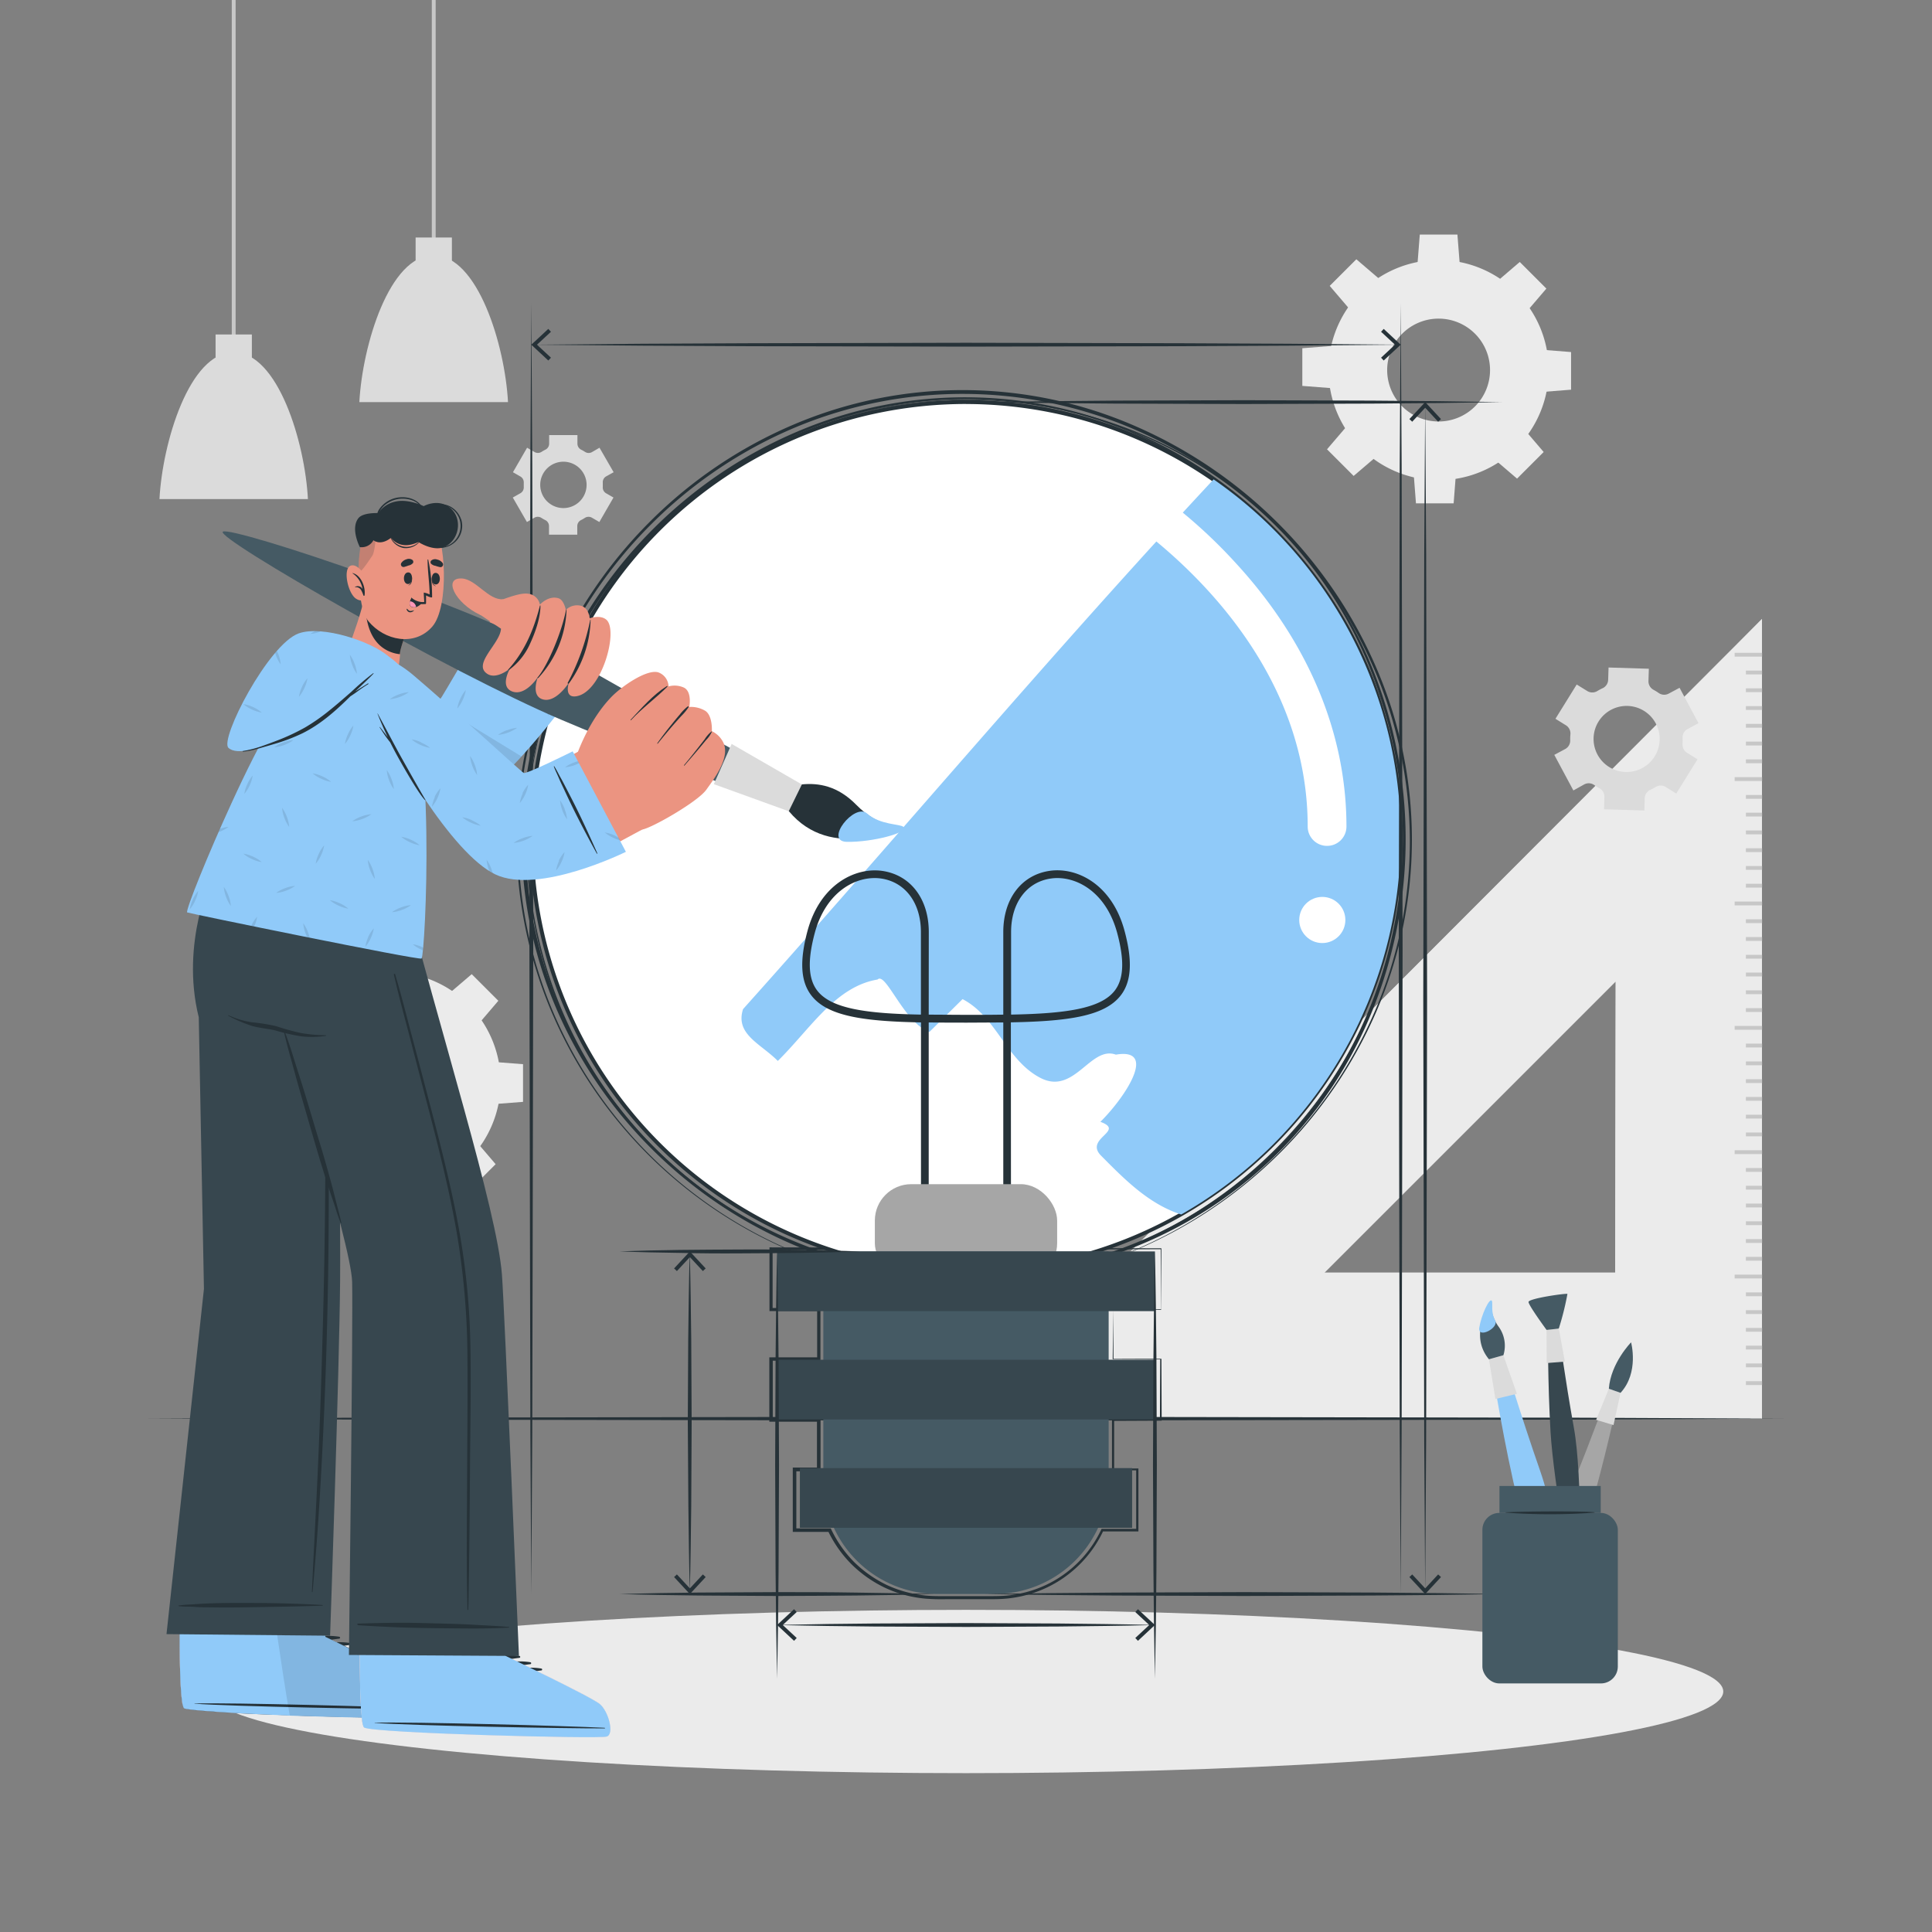 <svg xmlns="http://www.w3.org/2000/svg" viewBox="0 0 500 500"><rect x="0" y="0" width="500" height="500" fill="#808080" stroke="none"/><g id="freepik--background-complete--inject-242"><path d="M249.35,367.19H456v-207ZM418,329.35H342.77L418.13,254Z" style="fill:#dbdbdb"></path><path d="M449.67,166.59l-.92.92L249.35,367.19H456v-207ZM418,329.36H342.77L418.14,254Z" style="fill:#ebebeb"></path><rect x="448.93" y="168.95" width="7.1" height="0.99" style="fill:#c7c7c7"></rect><rect x="451.84" y="173.55" width="4.19" height="0.99" style="fill:#c7c7c7"></rect><rect x="451.84" y="178.14" width="4.19" height="0.99" style="fill:#c7c7c7"></rect><rect x="451.84" y="182.74" width="4.19" height="0.99" style="fill:#c7c7c7"></rect><rect x="451.84" y="187.34" width="4.19" height="0.99" style="fill:#c7c7c7"></rect><rect x="451.84" y="191.93" width="4.19" height="1" style="fill:#c7c7c7"></rect><rect x="451.84" y="196.53" width="4.19" height="0.99" style="fill:#c7c7c7"></rect><rect x="448.93" y="201.13" width="7.1" height="0.99" style="fill:#c7c7c7"></rect><rect x="451.84" y="205.74" width="4.19" height="0.99" style="fill:#c7c7c7"></rect><rect x="451.84" y="210.32" width="4.19" height="0.99" style="fill:#c7c7c7"></rect><rect x="451.84" y="214.93" width="4.19" height="0.99" style="fill:#c7c7c7"></rect><rect x="451.84" y="219.53" width="4.19" height="0.99" style="fill:#c7c7c7"></rect><rect x="451.84" y="224.12" width="4.19" height="0.99" style="fill:#c7c7c7"></rect><rect x="451.84" y="228.72" width="4.19" height="0.99" style="fill:#c7c7c7"></rect><rect x="448.93" y="233.32" width="7.1" height="0.99" style="fill:#c7c7c7"></rect><rect x="451.84" y="237.91" width="4.19" height="0.99" style="fill:#c7c7c7"></rect><rect x="451.84" y="242.51" width="4.19" height="0.99" style="fill:#c7c7c7"></rect><rect x="451.84" y="247.11" width="4.19" height="0.99" style="fill:#c7c7c7"></rect><rect x="451.84" y="251.7" width="4.19" height="1" style="fill:#c7c7c7"></rect><rect x="451.84" y="256.3" width="4.19" height="0.99" style="fill:#c7c7c7"></rect><rect x="451.84" y="260.91" width="4.19" height="0.99" style="fill:#c7c7c7"></rect><rect x="448.93" y="265.51" width="7.1" height="0.99" style="fill:#c7c7c7"></rect><rect x="451.84" y="270.09" width="4.19" height="0.99" style="fill:#c7c7c7"></rect><rect x="451.84" y="274.7" width="4.19" height="0.99" style="fill:#c7c7c7"></rect><rect x="451.84" y="279.3" width="4.19" height="0.99" style="fill:#c7c7c7"></rect><rect x="451.84" y="283.89" width="4.19" height="0.99" style="fill:#c7c7c7"></rect><rect x="451.84" y="288.49" width="4.19" height="0.99" style="fill:#c7c7c7"></rect><rect x="451.84" y="293.09" width="4.19" height="0.99" style="fill:#c7c7c7"></rect><rect x="448.93" y="297.68" width="7.1" height="1" style="fill:#c7c7c7"></rect><rect x="451.84" y="302.28" width="4.19" height="0.99" style="fill:#c7c7c7"></rect><rect x="451.84" y="306.88" width="4.19" height="0.99" style="fill:#c7c7c7"></rect><rect x="451.84" y="311.49" width="4.19" height="0.99" style="fill:#c7c7c7"></rect><rect x="451.84" y="316.07" width="4.19" height="0.99" style="fill:#c7c7c7"></rect><rect x="451.84" y="320.68" width="4.19" height="0.99" style="fill:#c7c7c7"></rect><rect x="451.84" y="325.28" width="4.19" height="0.99" style="fill:#c7c7c7"></rect><rect x="448.93" y="329.87" width="7.1" height="0.99" style="fill:#c7c7c7"></rect><rect x="451.84" y="334.47" width="4.19" height="0.99" style="fill:#c7c7c7"></rect><rect x="451.84" y="339.07" width="4.19" height="0.99" style="fill:#c7c7c7"></rect><rect x="451.84" y="343.66" width="4.19" height="0.99" style="fill:#c7c7c7"></rect><rect x="451.84" y="348.26" width="4.19" height="0.99" style="fill:#c7c7c7"></rect><rect x="451.84" y="352.86" width="4.19" height="0.99" style="fill:#c7c7c7"></rect><rect x="451.84" y="357.45" width="4.19" height="1" style="fill:#c7c7c7"></rect><path d="M433.81,205.37l5.51-8.87-2.72-1.68a2.49,2.49,0,0,1-1.15-2.34,13.54,13.54,0,0,0,0-1.56,2.47,2.47,0,0,1,1.3-2.25l2.82-1.51L434.67,178l-2.82,1.51a2.47,2.47,0,0,1-2.59-.17,14,14,0,0,0-1.33-.82,2.49,2.49,0,0,1-1.31-2.25l.1-3.2-10.43-.32-.1,3.21a2.49,2.49,0,0,1-1.45,2.16c-.24.1-.46.22-.69.34s-.45.25-.67.38a2.47,2.47,0,0,1-2.59,0l-2.74-1.69-5.5,8.87,2.72,1.69a2.49,2.49,0,0,1,1.15,2.34,13.31,13.31,0,0,0-.05,1.55,2.47,2.47,0,0,1-1.3,2.25l-2.82,1.51,4.94,9.21L410,203a2.47,2.47,0,0,1,2.59.17q.64.44,1.32.81a2.47,2.47,0,0,1,1.31,2.25l-.09,3.21,10.43.32.1-3.2a2.5,2.5,0,0,1,1.45-2.16l.7-.34c.22-.13.45-.25.67-.39a2.48,2.48,0,0,1,2.6,0ZM425,198.78a8.55,8.55,0,1,1,3.5-11.58A8.54,8.54,0,0,1,425,198.78Z" style="fill:#dbdbdb"></path><path d="M158.81,122.21l-3.66-6.34L153.21,117a1.73,1.73,0,0,1-1.82-.06,8,8,0,0,0-.95-.54,1.75,1.75,0,0,1-1-1.55V112.6h-7.32v2.24a1.73,1.73,0,0,1-1,1.55,8.92,8.92,0,0,0-.95.54,1.73,1.73,0,0,1-1.82.06l-1.94-1.12-3.66,6.34,1.95,1.12a1.74,1.74,0,0,1,.85,1.62c0,.18,0,.35,0,.54s0,.36,0,.53a1.72,1.72,0,0,1-.84,1.61l-2,1.13,3.66,6.34,1.95-1.13a1.75,1.75,0,0,1,1.82.07,8.78,8.78,0,0,0,.94.54,1.73,1.73,0,0,1,1,1.55v2.24h7.32v-2.24a1.75,1.75,0,0,1,1-1.55,7.9,7.9,0,0,0,.94-.54,1.77,1.77,0,0,1,1.83-.07l1.94,1.13,3.66-6.34-1.95-1.12A1.74,1.74,0,0,1,156,126c0-.18,0-.36,0-.54s0-.36,0-.54a1.74,1.74,0,0,1,.85-1.62Zm-7,3.28a6,6,0,1,1-6-6A6,6,0,0,1,151.81,125.49Z" style="fill:#dbdbdb"></path><path d="M101.08,251.59a28.5,28.5,0,1,0,28.49,28.49A28.49,28.49,0,0,0,101.08,251.59Zm0,41.8a13.31,13.31,0,1,1,13.31-13.31A13.3,13.3,0,0,1,101.08,293.39Z" style="fill:#ebebeb"></path><polygon points="106.56 252.77 95.6 252.77 96.21 245.02 105.95 245.02 106.56 252.77" style="fill:#ebebeb"></polygon><polygon points="85.7 256.47 77.95 264.21 72.9 258.3 79.79 251.41 85.7 256.47" style="fill:#ebebeb"></polygon><polygon points="73.57 273.82 73.57 284.78 65.81 284.17 65.81 274.43 73.57 273.82" style="fill:#ebebeb"></polygon><polygon points="77.26 294.68 85.01 302.43 79.09 307.48 72.2 300.59 77.26 294.68" style="fill:#ebebeb"></polygon><polygon points="94.61 306.81 105.57 306.81 104.97 314.57 95.22 314.57 94.61 306.81" style="fill:#ebebeb"></polygon><polygon points="115.47 303.12 123.22 295.38 128.27 301.29 121.38 308.18 115.47 303.12" style="fill:#ebebeb"></polygon><polygon points="127.61 285.76 127.61 274.81 135.36 275.41 135.36 285.16 127.61 285.76" style="fill:#ebebeb"></polygon><polygon points="123.92 264.91 116.17 257.16 122.08 252.11 128.97 259 123.92 264.91" style="fill:#ebebeb"></polygon><path d="M372.31,67.29A28.49,28.49,0,1,0,400.8,95.78,28.48,28.48,0,0,0,372.31,67.29Zm0,41.79a13.31,13.31,0,1,1,13.31-13.3A13.3,13.3,0,0,1,372.31,109.08Z" style="fill:#ebebeb"></path><polygon points="377.79 68.47 366.83 68.47 367.44 60.71 377.18 60.71 377.79 68.47" style="fill:#ebebeb"></polygon><polygon points="356.93 72.16 349.19 79.91 344.13 73.99 351.02 67.1 356.93 72.16" style="fill:#ebebeb"></polygon><polygon points="344.8 89.52 344.8 100.47 337.04 99.87 337.04 90.12 344.8 89.52" style="fill:#ebebeb"></polygon><polygon points="348.49 110.37 356.24 118.12 350.32 123.17 343.43 116.28 348.49 110.37" style="fill:#ebebeb"></polygon><polygon points="365.85 122.51 376.8 122.51 376.2 130.26 366.45 130.26 365.85 122.51" style="fill:#ebebeb"></polygon><polygon points="386.7 118.81 394.45 111.07 399.5 116.98 392.61 123.87 386.7 118.81" style="fill:#ebebeb"></polygon><polygon points="398.84 101.46 398.84 90.5 406.59 91.11 406.59 100.85 398.84 101.46" style="fill:#ebebeb"></polygon><polygon points="395.14 80.6 387.4 72.86 393.31 67.8 400.2 74.69 395.14 80.6" style="fill:#ebebeb"></polygon><rect x="59.98" width="1" height="91.87" style="fill:#c7c7c7"></rect><rect x="55.79" y="86.56" width="9.39" height="10.16" style="fill:#dbdbdb"></rect><path d="M79.69,129.16H41.27c.77-14.62,7.74-38,19.21-38S78.93,114.54,79.69,129.16Z" style="fill:#dbdbdb"></path><rect x="111.75" width="1" height="66.77" style="fill:#c7c7c7"></rect><rect x="107.56" y="61.47" width="9.39" height="10.16" style="fill:#dbdbdb"></rect><path d="M131.47,104.06H93c.78-14.61,7.75-38,19.21-38S130.7,89.45,131.47,104.06Z" style="fill:#dbdbdb"></path></g><g id="freepik--Shadow--inject-242"><ellipse cx="250" cy="437.76" rx="195.98" ry="21.13" style="fill:#ebebeb"></ellipse></g><g id="freepik--Floor--inject-242"><polygon points="38.37 367.14 91.28 366.9 144.18 366.81 250 366.64 355.82 366.81 408.73 366.9 461.63 367.14 408.73 367.39 355.82 367.48 250 367.64 144.18 367.47 91.28 367.38 38.37 367.14" style="fill:#263238"></polygon></g><g id="freepik--light-bulb--inject-242"><path d="M288.11,338.9l.06,12.81-.06-.06,12.35,0h.11v.11l.07,15.73v.18h-.19l-12.35.06.24-.24,0,12.82-.26-.27h6.54v.28l0,15.72v.3h-9.36l.28-.18a30.66,30.66,0,0,1-14.78,14.77,31.17,31.17,0,0,1-10.24,2.78c-1.77.17-3.55.16-5.3.16H244.73a52.56,52.56,0,0,1-5.31-.15,31.3,31.3,0,0,1-10.26-2.75,31.85,31.85,0,0,1-8.73-6.08,31.35,31.35,0,0,1-6.14-8.69l.4.25-9.06,0h-.46V396l0-15.72v-.48h6.75l-.49.49V367.44l.49.49-12.35,0h-.47v-.47l0-15.73v-.45h.45l12.35,0-.42.43,0-12.81.4.41-12.35,0h-.39v-.39l0-15.73v-.37h.37l50.46.08,50.46.16h.13v.13l-.07,15.73V339h-.06Zm0,0,12.35-.06,0,.06-.07-15.73.12.12-50.46.16-50.46.08.36-.36,0,15.73-.38-.39,12.35,0h.41v.41l0,12.81v.42h-.43l-12.35,0,.44-.44,0,15.73-.47-.47,12.35,0h.49v13.8h-6.75l.48-.48,0,15.72-.45-.46,9.06,0H215l.12.25a30.84,30.84,0,0,0,5.94,8.47,31.55,31.55,0,0,0,8.48,5.94,30.7,30.7,0,0,0,10,2.71c1.72.17,3.46.16,5.23.16h10.54c1.77,0,3.51,0,5.24-.14a30.6,30.6,0,0,0,10-2.69A29.93,29.93,0,0,0,285,395.85l.08-.18h9.26l-.3.3,0-15.72.27.27h-6.53v-.26l0-12.82v-.24h.24l12.35.06-.18.18.07-15.73.11.11-12.35-.05h-.06v-.05Z" style="fill:#263238"></path><circle cx="250" cy="216.56" r="112.49" transform="translate(-79.91 240.21) rotate(-45)" style="fill:#fff"></circle><path d="M250,329.55a113,113,0,1,1,113-113A113.12,113.12,0,0,1,250,329.55Zm0-225a112,112,0,1,0,112,112A112.14,112.14,0,0,0,250,104.56Z" style="fill:#263238"></path><path d="M362.49,216.56a112.43,112.43,0,0,1-56.79,97.75c-8.33-2.68-14.53-8.95-20.74-15.22-4.47-4.52,6.43-6.37-.18-8.76,6.43-6.37,14.92-19.24,4-17.39-6.61-2.4-10.72,10.61-19.56,6S258,263.22,249.11,258.57l-8.58,8.49c-6.62-2.41-11.28-15.68-13.42-13.56-10.9,1.84-17.24,12.59-25.81,21.07-4.48-4.51-11.09-6.9-9-13.41,40.36-45.06,80-92.29,121.78-137.1A112.37,112.37,0,0,1,362.49,216.56Z" style="fill:#90CAF9"></path><path d="M261.65,336h-2V264.61c-2.7,0-7.24.05-9.27.05h-.76c-2,0-6.56,0-9.27-.05V336h-2V262.58l1,0c2.2,0,7.46.06,10.25.06h.76c2.79,0,8.05,0,10.25-.06l1,0Z" style="fill:#263238"></path><path d="M259.65,264.62V241.2c0-8.65,4.78-14.87,12.18-15.85,7-.92,16,3.57,19.21,15.59,2.08,7.72,1.78,13-.92,16.57-4.23,5.6-14,6.84-29.46,7.09Zm14-37.38a11.17,11.17,0,0,0-1.54.1c-6.34.83-10.44,6.27-10.44,13.86v21.38c13.9-.27,23.24-1.47,26.87-6.27,2.3-3.06,2.49-7.77.59-14.85C286.44,231.49,279.51,227.24,273.63,227.24Z" style="fill:#263238"></path><path d="M240.35,264.62l-1,0c-15.45-.25-25.22-1.49-29.44-7.09-2.71-3.58-3-8.85-.94-16.57,3.23-12,12.23-16.51,19.23-15.59,7.39,1,12.17,7.2,12.17,15.85Zm-14-37.38c-5.88,0-12.81,4.25-15.49,14.22-1.89,7.08-1.7,11.79.6,14.85,3.63,4.8,13,6,26.87,6.27V241.2c0-7.59-4.1-13-10.44-13.86A11.17,11.17,0,0,0,226.37,227.24Z" style="fill:#263238"></path><rect x="226.41" y="306.46" width="47.18" height="24.69" rx="9.42" style="fill:#a6a6a6"></rect><path d="M169.25,136.81a113.06,113.06,0,0,1,36.94-24.63,117.13,117.13,0,0,1,43.56-8.8,115.56,115.56,0,0,1,43.71,8.15,110.78,110.78,0,0,1,37.18,24.39A112,112,0,0,1,355.2,173a118.29,118.29,0,0,1,.38,87.51,110.22,110.22,0,0,1-61.41,62A115.68,115.68,0,0,1,250.42,331a117.12,117.12,0,0,1-43.71-8.54A112.49,112.49,0,0,1,144.81,261a115.37,115.37,0,0,1-.14-87.22A112.06,112.06,0,0,1,169.25,136.81Zm0,0a112.08,112.08,0,0,0-24.47,37,115.16,115.16,0,0,0,.38,87,112.09,112.09,0,0,0,61.78,61,116.56,116.56,0,0,0,43.48,8.37,114.92,114.92,0,0,0,43.42-8.48,110.71,110.71,0,0,0,60.92-61.54,117.51,117.51,0,0,0-.14-87,110.11,110.11,0,0,0-61.3-61.38,115.16,115.16,0,0,0-43.56-8.24,116.82,116.82,0,0,0-43.52,8.66A113.12,113.12,0,0,0,169.25,136.81Z" style="fill:#263238"></path><path d="M363.49,217.56a112.93,112.93,0,0,0-8.82-43.49A116.74,116.74,0,0,0,330,137.17a115.31,115.31,0,0,0-36.63-25A110.47,110.47,0,0,0,250,103.31a111.6,111.6,0,0,0-43.36,8.94,117.58,117.58,0,0,0-61.58,61.39,110.67,110.67,0,0,0-.44,86.59,114.92,114.92,0,0,0,24.7,36.7A116.57,116.57,0,0,0,206,321.75a111.94,111.94,0,0,0,86.82.56A115.09,115.09,0,0,0,354.62,261,112.07,112.07,0,0,0,363.49,217.56Zm0,0a112,112,0,0,1-8.76,43.52A115.44,115.44,0,0,1,293,322.66a112.49,112.49,0,0,1-87.21-.33,117,117,0,0,1-37-24.87,115.71,115.71,0,0,1-25-36.89,110.14,110.14,0,0,1,.45-87.28,118.28,118.28,0,0,1,62.14-61.61,110.58,110.58,0,0,1,87.14.17A115.44,115.44,0,0,1,330.2,137a117,117,0,0,1,24.59,37A113.2,113.2,0,0,1,363.49,217.56Z" style="fill:#263238"></path><path d="M249,332.67a114.78,114.78,0,0,0,44.11-8.94,118.44,118.44,0,0,0,37.42-25,116.75,116.75,0,0,0,25.34-37.16,111.88,111.88,0,0,0,9-44,113.06,113.06,0,0,0-9.07-44,119.19,119.19,0,0,0-62.26-62.46,112.27,112.27,0,0,0-87.83-.45,116.75,116.75,0,0,0-37.22,25.06,118.3,118.3,0,0,0-25.18,37.19,113.57,113.57,0,0,0-.56,88.05,116.78,116.78,0,0,0,62.15,62.69A113.56,113.56,0,0,0,249,332.67Zm0,0a113.84,113.84,0,0,1-44.14-8.88,117.08,117.08,0,0,1-62.44-62.66,114,114,0,0,1,.33-88.45A118.85,118.85,0,0,1,168,135.21a117.38,117.38,0,0,1,37.41-25.34,111.74,111.74,0,0,1,88.52.46,120,120,0,0,1,62.48,63,112.1,112.1,0,0,1-.17,88.37,117.29,117.29,0,0,1-25.5,37.19,118.69,118.69,0,0,1-37.55,24.93A114.66,114.66,0,0,1,249,332.67Z" style="fill:#263238"></path><path d="M213.08,323.87h73.84a0,0,0,0,1,0,0V383a29.52,29.52,0,0,1-29.52,29.52H242.6A29.52,29.52,0,0,1,213.08,383V323.87A0,0,0,0,1,213.08,323.87Z" style="fill:#455a64"></path><rect x="201.11" y="323.87" width="97.79" height="15.45" style="fill:#37474f"></rect><rect x="201.11" y="351.9" width="97.79" height="15.45" style="fill:#37474f"></rect><rect x="207.01" y="379.94" width="85.98" height="15.45" style="fill:#37474f"></rect><path d="M343.43,218.91a5,5,0,0,1-5-5c0-52.54-51.67-82.89-52.19-83.19a5,5,0,1,1,5-8.67,132.51,132.51,0,0,1,28.55,23.64c18.76,20.38,28.67,44,28.67,68.22A5,5,0,0,1,343.43,218.91Z" style="fill:#fff"></path><circle cx="342.21" cy="238.09" r="5.97" style="fill:#fff"></circle></g><g id="freepik--Measures--inject-242"><path d="M202.19,420.52l11.95-.23,12-.13,23.9-.11,23.9.11c8,.08,15.94.17,23.91.36v.06c-8,.19-15.94.28-23.91.36l-23.9.11-23.9-.11-12-.14-11.95-.22Z" style="fill:#263238"></path><polygon points="205.5 424.64 206.19 423.91 202.57 420.55 206.19 417.19 205.5 416.46 201.11 420.55 205.5 424.64" style="fill:#263238"></polygon><polygon points="294.5 424.64 293.81 423.91 297.43 420.55 293.81 417.19 294.5 416.46 298.89 420.55 294.5 424.64" style="fill:#263238"></polygon><polygon points="138.59 89.2 166.44 88.96 194.29 88.83 250 88.71 305.7 88.83 333.56 88.96 361.41 89.2 361.41 89.22 333.56 89.46 305.7 89.6 250 89.71 194.29 89.6 166.44 89.46 138.59 89.22 138.59 89.2" style="fill:#263238"></polygon><polygon points="141.9 93.3 142.59 92.57 138.97 89.21 142.59 85.86 141.9 85.12 137.5 89.21 141.9 93.3" style="fill:#263238"></polygon><polygon points="358.1 93.3 357.42 92.57 361.03 89.21 357.42 85.86 358.1 85.12 362.5 89.21 358.1 93.3" style="fill:#263238"></polygon><path d="M178.51,411.45c-.19-7.2-.28-14.41-.36-21.62L178,368.2l.11-21.62c.08-7.21.17-14.42.36-21.63h.06c.19,7.21.28,14.42.36,21.63L179,368.2l-.11,21.63c-.08,7.21-.17,14.42-.36,21.62Z" style="fill:#263238"></path><polygon points="182.63 408.14 181.9 407.46 178.54 411.07 175.18 407.46 174.45 408.14 178.54 412.54 182.63 408.14" style="fill:#263238"></polygon><polygon points="182.63 328.27 181.9 328.95 178.54 325.34 175.18 328.95 174.45 328.27 178.54 323.87 182.63 328.27" style="fill:#263238"></polygon><polygon points="368.83 411.45 368.59 373.17 368.5 334.88 368.34 258.3 368.5 181.72 368.59 143.44 368.83 105.15 368.84 105.15 369.09 143.44 369.17 181.72 369.33 258.3 369.17 334.88 369.08 373.17 368.84 411.45 368.83 411.45" style="fill:#263238"></polygon><polygon points="372.93 408.14 372.19 407.46 368.84 411.07 365.48 407.46 364.75 408.14 368.84 412.54 372.93 408.14" style="fill:#263238"></polygon><polygon points="372.93 108.46 372.19 109.14 368.84 105.53 365.48 109.14 364.75 108.46 368.84 104.06 372.93 108.46" style="fill:#263238"></polygon><path d="M222.65,323.87c-5.19.2-10.38.3-15.57.38s-10.38.08-15.57.12-10.39,0-15.58-.12l-7.78-.14c-2.6-.08-5.19-.13-7.79-.24,2.6-.12,5.19-.16,7.79-.25l7.78-.14c5.19-.08,10.39-.07,15.58-.11s10.38,0,15.57.12S217.46,323.66,222.65,323.87Z" style="fill:#263238"></path><path d="M241.85,412.54c-6.79.21-13.58.3-20.37.38s-13.58.08-20.37.12l-20.38-.12-10.18-.14c-3.4-.08-6.79-.13-10.19-.24,3.4-.11,6.79-.16,10.19-.25l10.18-.14,20.38-.11c6.79,0,13.58,0,20.37.12S235.06,412.33,241.85,412.54Z" style="fill:#263238"></path><path d="M201.11,323.87c.2,9.21.3,18.43.38,27.64l.12,27.65-.12,27.64-.14,13.83-.24,13.82-.25-13.82-.14-13.83-.11-27.64.11-27.65C200.8,342.3,200.9,333.08,201.11,323.87Z" style="fill:#263238"></path><path d="M298.89,323.87c.21,9.21.31,18.43.39,27.64l.11,27.65-.11,27.64-.14,13.83-.25,13.82-.24-13.82-.14-13.83-.12-27.64.12-27.65C298.59,342.3,298.69,333.08,298.89,323.87Z" style="fill:#263238"></path><path d="M255,412.54c11.14-.21,22.28-.3,33.42-.38l33.43-.12,33.42.11,16.72.14,16.71.25-16.71.24-16.72.14-33.42.12-33.43-.12C277.31,412.84,266.17,412.75,255,412.54Z" style="fill:#263238"></path><path d="M255,104.06c11.14-.2,22.28-.3,33.42-.38l33.43-.11,33.42.11,16.72.14,16.71.24-16.71.25-16.72.14-33.42.11-33.43-.11C277.31,104.37,266.17,104.27,255,104.06Z" style="fill:#263238"></path><polygon points="137.5 412.54 137.26 370.77 137.17 329.01 137.01 245.47 137.17 161.94 137.26 120.17 137.5 78.41 137.75 120.17 137.84 161.94 138 245.47 137.84 329.01 137.75 370.77 137.5 412.54" style="fill:#263238"></polygon><polygon points="362.5 412.54 362.25 370.77 362.16 329.01 362 245.47 362.16 161.94 362.25 120.17 362.5 78.41 362.74 120.17 362.83 161.94 362.99 245.47 362.83 329.01 362.74 370.77 362.5 412.54" style="fill:#263238"></polygon></g><g id="freepik--Character--inject-242"><path d="M47.49,383.06s-1,39.61-1,39.64c0,7.32.17,13.74.56,17.05a.13.13,0,0,0,0,.06,5.12,5.12,0,0,0,.55,2.26l0,0c2.18,1.47,60.7,3,62.76,2.36s.42-6.56-1.81-8.43-24.38-12.47-24.38-12.47L84.86,384Z" style="fill:#eb9481"></path><path d="M46.42,414.84s.07,7.83.07,7.86c0,7.32.17,13.74.56,17.05a.13.13,0,0,0,0,.06,9.9,9.9,0,0,0,.55,2.26l0,0c2.18,1.47,60.7,3,62.76,2.36s.42-6.56-1.81-8.43-24.38-12.47-24.38-12.47l0-8Z" style="fill:#fff"></path><path d="M87.81,423.59c-3.9-.64-8.63.06-11.54,2.89-.11.11,0,.26.17.22a54.41,54.41,0,0,1,11.37-2.62A.25.25,0,0,0,87.81,423.59Z" style="fill:#263238"></path><path d="M90.65,425.22c-3.9-.64-8.63.06-11.54,2.88-.11.11,0,.27.17.23a54.46,54.46,0,0,1,11.36-2.62A.25.25,0,0,0,90.65,425.22Z" style="fill:#263238"></path><path d="M93.49,426.85c-3.9-.64-8.64,0-11.54,2.88-.12.11,0,.27.17.23a54.46,54.46,0,0,1,11.36-2.62A.25.25,0,0,0,93.49,426.85Z" style="fill:#263238"></path><path d="M110.41,444.47c-2.06.63-60.57-.89-62.76-2.36-.84-.55-1.12-9.08-1.16-19.41,0-.11,0-.22,0-.33l37.76.56,0,.64s22.13,10.6,24.37,12.48S112.48,443.84,110.41,444.47Z" style="fill:#37474f"></path><path d="M46.49,422.37v.33c0,10.33.31,18.87,1.16,19.41S61.32,443.46,75,444c16.4.58,34.26.87,35.39.52,2.06-.63.4-6.56-1.82-8.43s-24.37-12.47-24.37-12.47l0-.63-12.59-.19Z" style="fill:#90CAF9"></path><path d="M109.81,442.18c-9.86-.5-49.66-1.58-59.44-1.32-.08,0-.09.06,0,.06,9.76.71,49.58,1.47,59.45,1.42C110,442.34,110,442.19,109.81,442.18Z" style="fill:#263238"></path><path d="M71.67,422.75C72.59,429.07,74,438.39,75,444c16.4.58,34.26.87,35.39.52,2.06-.63.4-6.56-1.82-8.43s-24.37-12.47-24.37-12.47l0-.63Z" style="opacity:0.1"></path><path d="M43.09,422.91l42.34.41s2.41-68.95,2.59-91.94c.21-26.27-1.28-105-1.28-105H55.08s-8.5,17.36-3.64,36.9l1.34,70.29Z" style="fill:#37474f"></path><path d="M46.23,415.5a31.45,31.45,0,0,1,3.37-.27c1.25-.09,2.5-.18,3.75-.24,2.41-.1,4.82-.14,7.23-.15,4.86,0,9.73,0,14.59.17,2.76.09,5.53.2,8.29.36.11,0,.1.17,0,.17-4.82.18-9.64.25-14.46.34s-9.65.19-14.46.1c-1.38,0-2.76,0-4.14-.12s-2.8,0-4.15-.2C46.16,415.65,46.13,415.52,46.23,415.5Z" style="fill:#263238"></path><path d="M82.38,377.44c.5-11.4.86-22.81,1.17-34.21q.95-34.23.5-68.47c-.16-12.8-.51-25.6-.89-38.4,0-.15.22-.14.23,0,1.21,22.91,1.67,45.87,1.7,68.81s-.45,45.65-1.58,68.45c-.63,12.79-1.41,25.6-2.62,38.35a.09.09,0,0,1-.17,0C81.24,400.46,81.89,389,82.38,377.44Z" style="fill:#263238"></path><path d="M92.79,389.35s.33,38.29.33,38.31c0,7.33.17,13.75.56,17.06a.09.09,0,0,0,0,0,5.13,5.13,0,0,0,.54,2.26l0,.05c2.18,1.47,60.7,3,62.76,2.35s.41-6.55-1.81-8.42-24.38-12.47-24.38-12.47l-.69-38.27Z" style="fill:#eb9481"></path><path d="M93.05,419.8s.07,7.84.07,7.86c0,7.33.17,13.75.56,17.06a.09.09,0,0,0,0,0,10,10,0,0,0,.54,2.26l0,.05c2.18,1.47,60.7,3,62.76,2.35s.41-6.55-1.81-8.42-24.38-12.47-24.38-12.47l0-8Z" style="fill:#fff"></path><path d="M134.44,428.56c-3.9-.64-8.64.05-11.54,2.88-.12.11,0,.27.17.23a54.46,54.46,0,0,1,11.36-2.62A.25.25,0,0,0,134.44,428.56Z" style="fill:#263238"></path><path d="M137.27,430.19c-3.89-.64-8.63.05-11.54,2.88-.11.11,0,.27.17.23a54.7,54.7,0,0,1,11.37-2.62A.25.25,0,0,0,137.27,430.19Z" style="fill:#263238"></path><path d="M140.11,431.82c-3.89-.65-8.63.05-11.54,2.88-.11.11.05.27.17.23a54.7,54.7,0,0,1,11.37-2.62A.25.25,0,0,0,140.11,431.82Z" style="fill:#263238"></path><path d="M157,449.43c-2.06.64-60.58-.88-62.77-2.35-.84-.55-1.11-9.09-1.15-19.41v-.33l37.76.56,0,.64S153,439.14,155.23,441,159.1,448.81,157,449.43Z" style="fill:#90CAF9"></path><path d="M156.44,447.15c-9.86-.5-49.67-1.58-59.45-1.32-.08,0-.08.05,0,.06,9.76.71,49.57,1.46,59.44,1.42C156.64,447.31,156.65,447.16,156.44,447.15Z" style="fill:#263238"></path><path d="M73.45,266.86s17.37,54.76,17.68,64.82c.27,8.58-.83,96.62-.83,96.62l44,.26s-3.72-89.78-4.4-98.72c-1.29-16.72-15.93-62.62-26.41-103.51H56.06s.41,21.42,10.15,36.9C66.21,263.23,70.62,265.27,73.45,266.86Z" style="fill:#37474f"></path><path d="M92.64,420.19c5.08-.15,10.35-.3,15.43-.17s10.09.2,15.12.5c2.86.17,5.71.27,8.56.55a.08.08,0,0,1,0,.15c-5.07.3-10.17.24-15.26.19s-10.08-.1-15.12-.33c-2.86-.13-5.71-.27-8.56-.47C92.49,420.59,92.33,420.2,92.64,420.19Z" style="fill:#263238"></path><path d="M102.26,252.13c1.56,5.23,2.89,10.54,4.29,15.82s2.82,10.64,4.22,16c2.71,10.3,5.39,20.61,7.43,31.07a188.4,188.4,0,0,1,3.51,31.85c.24,10.9,0,21.82-.07,32.72s-.16,21.93-.35,32.89c0,1.36-.06,2.72-.11,4.09,0,.13-.2.12-.2,0-.29-10.9-.14-21.83-.1-32.73s.18-21.82.09-32.72a197.6,197.6,0,0,0-2.8-32.31c-1.84-10.49-4.42-20.83-7.1-31.14-1.53-5.88-3.08-11.75-4.6-17.63s-3.18-11.83-4.53-17.79A.17.17,0,0,1,102.26,252.13Z" style="fill:#263238"></path><path d="M84.32,267.92a39.74,39.74,0,0,1-6.53-.59,63.14,63.14,0,0,1-6.33-1.76,49.45,49.45,0,0,0-6.2-1,21.86,21.86,0,0,1-6.08-1.81c-.09-.05-.17.09-.08.13a38,38,0,0,0,5.83,2.53c2.09.66,4.27.75,6.38,1.27a52.38,52.38,0,0,0,6.51,1.49,23,23,0,0,0,6.53-.11C84.43,268.05,84.4,267.92,84.32,267.92Z" style="fill:#263238"></path><path d="M87.1,311.48c-.42-1.63-.81-3.25-1.25-4.87-.89-3.27-1.8-6.54-2.78-9.78-2-6.44-3.82-12.92-5.9-19.32-1.17-3.64-2.23-7.32-3.61-10.88a.07.07,0,0,0-.14.05c.69,3.32,1.68,6.57,2.56,9.84s1.82,6.53,2.76,9.79c1.88,6.46,3.71,12.94,5.76,19.36.58,1.8,1.17,3.59,1.79,5.38s1.13,3.7,1.89,5.47a.08.08,0,0,0,.16,0C88,314.79,87.52,313.14,87.1,311.48Z" style="fill:#263238"></path><path d="M90.93,177.72c9.48,14,23.76,32.94,28.63,30.17,12.46-7.08,26.82-28.37,29.35-33.73,1.47-3.11-18.89-18.45-20.9-15.36-2.35,3.61-12.17,22.73-13.79,23.18-1.23.34-13.1-9.71-17-11.79C87.52,165.06,86.53,171.24,90.93,177.72Z" style="fill:#eb9481"></path><path d="M124.2,163.54l24.29,15.57s-21.1,29.28-30.35,29.32c-5.4,0-20.85-18-27.57-29.63-7.33-12.73,1.27-12.9,8.26-8.11,5.56,3.81,14.6,10.76,15,10.41S124.2,163.54,124.2,163.54Z" style="fill:#90CAF9"></path><path d="M119.14,180.82a8.78,8.78,0,0,0-.78,2.53,9.48,9.48,0,0,0,1.4-2.25,9.69,9.69,0,0,0,.79-2.53A9.52,9.52,0,0,0,119.14,180.82Zm-6.38,24.84.53.4a8.17,8.17,0,0,0,.58-2A8.39,8.39,0,0,0,112.76,205.66Zm16.35-30.44a9.35,9.35,0,0,0-2.52-.78,10.22,10.22,0,0,0,4.77,2.18A9.81,9.81,0,0,0,129.11,175.22Zm-20.17,16.94a8.82,8.82,0,0,0-2.52-.79,9,9,0,0,0,2.24,1.41,9.42,9.42,0,0,0,2.53.78A9,9,0,0,0,108.94,192.16ZM91.78,171.82a9.21,9.21,0,0,0-1.23-2.34,9.17,9.17,0,0,0,.59,2.57,9.27,9.27,0,0,0,1.23,2.35A9.24,9.24,0,0,0,91.78,171.82Zm49.67,10.86a9.6,9.6,0,0,0-1.23-2.35,9.16,9.16,0,0,0,.59,2.58,9.6,9.6,0,0,0,1.23,2.35A9.16,9.16,0,0,0,141.45,182.68ZM122.89,198a9.78,9.78,0,0,0-1.23-2.35,10.22,10.22,0,0,0,1.82,4.93A9.24,9.24,0,0,0,122.89,198Zm8.35-9.05a9.6,9.6,0,0,0-2.35,1.23,10.05,10.05,0,0,0,4.93-1.82A9.24,9.24,0,0,0,131.24,189Zm-28-9.25a9.72,9.72,0,0,0-2.34,1.23,10.05,10.05,0,0,0,4.93-1.82A9.31,9.31,0,0,0,103.21,179.72Z" style="opacity:0.1"></path><path d="M133,176.41c-1.75-1.15-3.54-2.24-5.32-3.34-.85-.53-1.7-1.07-2.58-1.57s-1.86-1.16-2.83-1.63c-.07,0-.12,0-.06.09.82.7,1.77,1.28,2.65,1.91s1.65,1.15,2.48,1.71c1.73,1.18,3.47,2.35,5.23,3.48,3.52,2.27,7.1,4.44,10.72,6.56a.08.08,0,0,0,.08-.13C140,181.06,136.56,178.69,133,176.41Z" style="fill:#263238"></path><path d="M135,195.79c-6,6.59-12.63,12.62-16.82,12.64-5.4,0-20.85-18-27.57-29.63-3.81-6.61-3.32-9.83-1-10.74Z" style="opacity:0.1"></path><path d="M206.77,203s-27-14-54.32-29.67S59.75,136,57.67,137.6s59,36.53,87.53,48.65,58.28,22.55,58.28,22.55Z" style="fill:#455a64"></path><polygon points="207.52 203.01 189.35 192.53 184.74 202.94 204.14 209.96 207.52 203.01" style="fill:#dbdbdb"></polygon><path d="M207.52,203c4.32-.41,9.24.33,14.11,5.31,5.88,6,11.38,5.6,11.38,5.6s-17.82,9.35-28.87-4Z" style="fill:#263238"></path><path d="M233.81,214c-.88-.81-6-.45-9.42-3.47-3.22-2.83-11.2,7.18-5.27,7.34C225.86,218,235.41,215.43,233.81,214Z" style="fill:#90CAF9"></path><path d="M99.83,177.58c-3.2.06-8-6.27-9.26-10.5-.08-.29.91-2.93,2-6.2.63-2,1.29-4.21,1.74-6.29l12.32,6a34.12,34.12,0,0,0-3,7.69,4.43,4.43,0,0,0-.09.87.61.61,0,0,0,0,.14C103.41,171,102.93,177.52,99.83,177.58Z" style="fill:#eb9481"></path><path d="M103.51,169.15a.62.62,0,0,0,0,.15,8.06,8.06,0,0,1-1.36-.23c-7.59-2-7.73-11-7.51-14.3l12,5.82a33.92,33.92,0,0,0-3,7.69A5.36,5.36,0,0,0,103.51,169.15Z" style="fill:#263238"></path><path d="M94.12,138.91c-2.13,4.46-1.68,18.32,1.19,21.82,4.17,5.08,12,6.68,16.56,1.44,4.43-5.07,3.52-23.12.22-26.41C107.23,130.92,97.25,132.33,94.12,138.91Z" style="fill:#eb9481"></path><path d="M106.57,149.1s-.08.05-.08.08c.05.94-.06,2-.9,2.34a0,0,0,0,0,0,0C106.63,151.41,106.76,150,106.57,149.1Z" style="fill:#263238"></path><path d="M105.72,148.14c-1.51-.1-1.58,2.92-.19,3S107,148.21,105.72,148.14Z" style="fill:#263238"></path><path d="M111.81,149.22s.07,0,.07.08c0,.93,0,2,.88,2.34,0,0,0,.06,0,.05C111.72,151.52,111.61,150.09,111.81,149.22Z" style="fill:#263238"></path><path d="M112.67,148.26c1.5-.07,1.54,2.94.15,3S111.41,148.33,112.67,148.26Z" style="fill:#263238"></path><path d="M104.56,146.73a11.6,11.6,0,0,0,1.18-.38,2,2,0,0,0,1.13-.62.65.65,0,0,0-.09-.78,1.59,1.59,0,0,0-1.59-.2,2.36,2.36,0,0,0-1.36,1A.68.68,0,0,0,104.56,146.73Z" style="fill:#263238"></path><path d="M113.87,146.77a9.54,9.54,0,0,1-1.19-.34,2,2,0,0,1-1.15-.58.63.63,0,0,1,.06-.77,1.58,1.58,0,0,1,1.58-.26,2.31,2.31,0,0,1,1.4.92A.68.68,0,0,1,113.87,146.77Z" style="fill:#263238"></path><path d="M105.37,157.56c.21.22.43.53.77.57a2.54,2.54,0,0,0,1-.21,0,0,0,0,1,0,.05,1.25,1.25,0,0,1-1.2.47,1,1,0,0,1-.71-.84S105.33,157.53,105.37,157.56Z" style="fill:#263238"></path><path d="M106.42,154.79a3.22,3.22,0,0,0,2.08,1.47,4.4,4.4,0,0,0,1.15.08l.22,0,.2,0a.22.22,0,0,0,.19-.2h0V156h0v-.08c0-.72,0-1.82,0-1.82.26.14,1.59.78,1.57.4a46.9,46.9,0,0,0-1-9.65c0-.1-.18-.08-.17,0,0,3,.5,6,.53,9a5.52,5.52,0,0,0-1.49-.49c-.1,0,.12,2.12.08,2.44v0a4.41,4.41,0,0,1-3.26-1.1C106.44,154.65,106.36,154.71,106.42,154.79Z" style="fill:#263238"></path><path d="M109.23,156a3.71,3.71,0,0,1-1.54,1.13,1.64,1.64,0,0,1-1,0c-.74-.21-.74-.9-.59-1.48a3.83,3.83,0,0,1,.36-.89A4.85,4.85,0,0,0,109.23,156Z" style="fill:#263238"></path><path d="M107.69,157.09a1.64,1.64,0,0,1-1,0c-.74-.21-.74-.9-.59-1.48A1.75,1.75,0,0,1,107.69,157.09Z" style="fill:#ff97b8"></path><path d="M97.42,135.07c0,1.85-.24,7.57-1.08,8.77s-2.61,4-3.55,4.43c0-3.81.42-7.45,1.33-9.36A9.7,9.7,0,0,1,97.42,135.07Z" style="fill:#263238;opacity:0.2"></path><path d="M108.71,139.93a4.57,4.57,0,0,1-4.16,1.55,4.65,4.65,0,0,1-3.59-2.77,0,0,0,0,0-.07,0,4.63,4.63,0,0,0,3.59,3.12,4.69,4.69,0,0,0,4.31-1.85A.05.05,0,1,0,108.71,139.93Z" style="fill:#263238"></path><path d="M104,128.68A7.16,7.16,0,0,0,98,132a5.07,5.07,0,0,0-.5,3.33s.1,0,.1,0a5.63,5.63,0,0,1,2.64-5.08,7.26,7.26,0,0,1,6.41-.77,4.54,4.54,0,0,1,2.46,2c0,.09.25,0,.2-.07C108.55,129.73,106.37,128.62,104,128.68Z" style="fill:#263238"></path><path d="M119.33,134.39a5.85,5.85,0,0,0-2.49-3.13c-1.62-1-3.45-.85-5.27-.66,0,0,0,.08,0,.07a8,8,0,0,1,4.55.51,5.71,5.71,0,0,1,2.65,2.79,5.57,5.57,0,0,1-2.3,6.93,5.7,5.7,0,0,1-4.48.46s-.1.07,0,.09a5.7,5.7,0,0,0,7.37-7.06Z" style="fill:#263238"></path><path d="M93.13,141.59s-2.49-4.74-.39-7.47c1.2-1.54,5.14-1.33,5.14-1.33a7.13,7.13,0,0,1,4.55-3c3.3-.74,7.22,1.2,7.22,1.2s3.14-1.78,6.07-.09c4.09,2.35,3.55,8.59-.57,10.58-2.9,1.39-6.82-1.18-6.82-1.18-.38,0-4.26,2.37-7.17-1.1,0,0-2.39,2.11-4.52.62A3.44,3.44,0,0,1,93.13,141.59Z" style="fill:#263238"></path><path d="M95.36,150.34s-2.5-4.77-4.62-3.94-.65,7.48,1.57,8.64a2.39,2.39,0,0,0,3.34-.86Z" style="fill:#eb9481"></path><path d="M91.21,148.3s0,0,0,.06a6,6,0,0,1,2.61,4.14,1.33,1.33,0,0,0-1.91-.61.05.05,0,0,0,0,.1,1.47,1.47,0,0,1,1.54.71,7,7,0,0,1,.6,1.4c.06.15.33.11.3-.06v0C94.66,151.92,93.42,148.79,91.21,148.3Z" style="fill:#263238"></path><path d="M48.43,236.13c.11.18,60,12.45,60.67,11.94.93-.71,4.12-61.64-5.28-75.22-2.32-3.34-11.29-8.06-14.6-6.5-8.58,4-14.78,14.64-18.68,20.78-2.89,4.54-6.85,12.48-10.6,20.67C53.74,221.3,48.05,235.46,48.43,236.13Z" style="fill:#90CAF9"></path><path d="M90.06,190a9,9,0,0,0-.79,2.53,8.93,8.93,0,0,0,1.4-2.24,9.2,9.2,0,0,0,.79-2.53A8.93,8.93,0,0,0,90.06,190ZM64,202.94a9.42,9.42,0,0,0-.78,2.53,8.93,8.93,0,0,0,1.4-2.24,9.08,9.08,0,0,0,.78-2.53A9.54,9.54,0,0,0,64,202.94Zm31.33,39.55a9.31,9.31,0,0,0-.78,2.53,9.27,9.27,0,0,0,1.41-2.24,9.91,9.91,0,0,0,.78-2.53A9.27,9.27,0,0,0,95.29,242.49Zm-30.23-3,0,.11.69.13a9.29,9.29,0,0,0,.76-2.48A8.93,8.93,0,0,0,65.06,239.51Zm-15.21-6.68a9.69,9.69,0,0,0-.79,2.53,8.75,8.75,0,0,0,1.41-2.25,9,9,0,0,0,.78-2.53A9.81,9.81,0,0,0,49.85,232.83ZM82.49,221a9.69,9.69,0,0,0-.79,2.53,8.69,8.69,0,0,0,1.41-2.24,9.18,9.18,0,0,0,.78-2.53A9.54,9.54,0,0,0,82.49,221Zm-4.34-43.24a9,9,0,0,0-.78,2.53,9.6,9.6,0,0,0,1.4-2.25,9.15,9.15,0,0,0,.79-2.52A9.27,9.27,0,0,0,78.15,177.75ZM109,192.18l0,0a8.82,8.82,0,0,0-2.52-.79,9,9,0,0,0,2.24,1.41l.42.17C109.05,192.69,109,192.43,109,192.18ZM65.51,221.71a9.69,9.69,0,0,0-2.53-.79,8.58,8.58,0,0,0,2.25,1.41,9.15,9.15,0,0,0,2.52.79A9,9,0,0,0,65.51,221.71Zm43.86,23.45a9.1,9.1,0,0,0-2.53-.78,9.17,9.17,0,0,0,2.25,1.4l.36.16c0-.22,0-.45.07-.7ZM87.91,233.75a9.31,9.31,0,0,0-2.53-.78,9.17,9.17,0,0,0,2.25,1.4,9,9,0,0,0,2.53.79A9.52,9.52,0,0,0,87.91,233.75Zm18.46-16.41a9.14,9.14,0,0,0-2.52-.78,9.23,9.23,0,0,0,2.24,1.4,9.44,9.44,0,0,0,2.53.79A9.33,9.33,0,0,0,106.37,217.34ZM83.44,200.93a9.1,9.1,0,0,0-2.53-.78,9.17,9.17,0,0,0,2.25,1.4,9,9,0,0,0,2.53.79A9.33,9.33,0,0,0,83.44,200.93ZM59.15,231.88a9,9,0,0,0-1.23-2.34,9.32,9.32,0,0,0,.59,2.58,9.72,9.72,0,0,0,1.23,2.34A9.16,9.16,0,0,0,59.15,231.88Zm32.63-60.06a9.21,9.21,0,0,0-1.23-2.34,9.17,9.17,0,0,0,.59,2.57,9.27,9.27,0,0,0,1.23,2.35A9.24,9.24,0,0,0,91.78,171.82Zm9.55,29.83a9.38,9.38,0,0,0-1.23-2.34,9.24,9.24,0,0,0,.59,2.58,9.08,9.08,0,0,0,1.24,2.34A9.33,9.33,0,0,0,101.33,201.65ZM79.71,241.28a9.38,9.38,0,0,0-1.23-2.34,9.32,9.32,0,0,0,.59,2.58c.14.35.28.7.45,1l.61.12A11.28,11.28,0,0,0,79.71,241.28Zm16.7-16.4a9.72,9.72,0,0,0-1.23-2.34,9.32,9.32,0,0,0,.59,2.58A9.6,9.6,0,0,0,97,227.47,9.31,9.31,0,0,0,96.41,224.88ZM74.24,211.4A9.44,9.44,0,0,0,73,209.05a9.31,9.31,0,0,0,.59,2.59A9.41,9.41,0,0,0,74.84,214,9.25,9.25,0,0,0,74.24,211.4Zm-17.31,3.09-.37.84.25-.08A9.36,9.36,0,0,0,59.15,214,8.21,8.21,0,0,0,56.93,214.49Zm16.88,15.36a9.6,9.6,0,0,0-2.35,1.23,9.31,9.31,0,0,0,2.59-.59,9.15,9.15,0,0,0,2.33-1.23A9.17,9.17,0,0,0,73.81,229.85Zm-.52-37.7A9.15,9.15,0,0,0,71,193.38a9.32,9.32,0,0,0,2.58-.59,9.41,9.41,0,0,0,2.34-1.24A9.32,9.32,0,0,0,73.29,192.15Zm30.5,42.69a9.6,9.6,0,0,0-2.35,1.23,9.24,9.24,0,0,0,2.58-.59,8.9,8.9,0,0,0,2.34-1.23A9.17,9.17,0,0,0,103.79,234.84ZM93.52,211.31a9.6,9.6,0,0,0-2.35,1.23,9.24,9.24,0,0,0,2.58-.59,8.9,8.9,0,0,0,2.34-1.23A9.17,9.17,0,0,0,93.52,211.31Zm9.69-31.59a9.72,9.72,0,0,0-2.34,1.23,10.05,10.05,0,0,0,4.93-1.82A9.31,9.31,0,0,0,103.21,179.72Z" style="opacity:0.1"></path><path d="M98.14,184.3c7.49,14.19,22.73,40,34,42,11.92,2.08,29.08-9.37,36.29-12.72,3-1.42-11.29-21.42-14.83-20.73s-14.75,8.43-17.44,8.44-17.89-16.5-28.67-25.47C94.8,165.23,92.06,172.78,98.14,184.3Z" style="fill:#eb9481"></path><path d="M170.34,174a4,4,0,0,1,2.68,3.64,5.9,5.9,0,0,1,4,.32c2.15,1.11,1.36,5,1.36,5a7.23,7.23,0,0,1,4.14,1c1.95,1.26,1.71,5.27,1.71,5.27a6.34,6.34,0,0,1,3.08,3.19c1.49,3.79-2.23,8.79-4.55,12S168,214.66,166.16,214.66l-17.5-17.48s2.83-9.69,9.4-16.64C160.78,177.66,167.37,173.13,170.34,174Z" style="fill:#eb9481"></path><path d="M172.58,177.56c-3.66,2.32-6.43,5.6-9.38,8.71-.07.07,0,.17.11.1,2.9-3.13,6.38-5.64,9.4-8.65C172.8,177.64,172.68,177.5,172.58,177.56Z" style="fill:#263238"></path><path d="M178,182.82a11.43,11.43,0,0,0-2.07,2.1c-.69.8-1.35,1.6-2,2.42q-2,2.44-3.81,5c-.05.07,0,.18.11.1,1.31-1.63,2.64-3.23,4-4.8.69-.79,1.39-1.57,2.09-2.34a13.65,13.65,0,0,0,1.88-2.28A.15.15,0,0,0,178,182.82Z" style="fill:#263238"></path><path d="M184.15,189.3a8,8,0,0,0-1.76,2l-1.76,2.26c-1.18,1.5-2.36,3-3.6,4.46-.06.07.05.18.11.1,1.26-1.47,2.54-2.93,3.79-4.42.61-.73,1.22-1.46,1.82-2.2a7.22,7.22,0,0,0,1.48-2.13A.05.05,0,0,0,184.15,189.3Z" style="fill:#263238"></path><path d="M148.21,194.45l13.77,26s-22.59,11.21-33.82,5.83-26.89-32.09-31.74-44.06.64-15.89,10.68-7.38,27.72,24.84,28.44,25.2S148.21,194.45,148.21,194.45Z" style="fill:#90CAF9"></path><path d="M103.21,179.72a9.72,9.72,0,0,0-2.34,1.23,10.05,10.05,0,0,0,4.93-1.82A9.31,9.31,0,0,0,103.21,179.72Zm32.06,37.2a9.27,9.27,0,0,0-2.35,1.23,10.1,10.1,0,0,0,4.93-1.83A9.25,9.25,0,0,0,135.27,216.92ZM149.58,197c-.36.09-.7.21-1,.33a9.27,9.27,0,0,0-2.35,1.23,9.31,9.31,0,0,0,2.59-.59,11.21,11.21,0,0,0,1.07-.47Zm-26.69,1a9.78,9.78,0,0,0-1.23-2.35,10.22,10.22,0,0,0,1.82,4.93A9.24,9.24,0,0,0,122.89,198Zm4.28,26.86a9.72,9.72,0,0,0-1.23-2.34,9.32,9.32,0,0,0,.59,2.58l.15.37c.28.17.56.33.83.47C127.41,225.59,127.29,225.24,127.17,224.88Zm19-15.4a9.54,9.54,0,0,0-1.23-2.34,9.32,9.32,0,0,0,.59,2.58,9.54,9.54,0,0,0,1.23,2.34A9.24,9.24,0,0,0,146.14,209.48Zm-24,2.82a9.31,9.31,0,0,0-2.53-.78,9.48,9.48,0,0,0,2.25,1.4,9.33,9.33,0,0,0,2.53.79A9.52,9.52,0,0,0,122.09,212.3Zm38,4.54c-.36-.22-.73-.41-1.11-.6a9.29,9.29,0,0,0-2.53-.77,9.81,9.81,0,0,0,2.25,1.4,11.25,11.25,0,0,0,1.74.63Zm-51.12-24.68a8.82,8.82,0,0,0-2.52-.79,9,9,0,0,0,2.24,1.41,9.42,9.42,0,0,0,2.53.78A9,9,0,0,0,108.94,192.16Zm3.52,14.11a9.31,9.31,0,0,0-.78,2.53,9.27,9.27,0,0,0,1.41-2.24,9.53,9.53,0,0,0,.78-2.53A9.27,9.27,0,0,0,112.46,206.27Zm22.74-.94a9,9,0,0,0-.79,2.53,10.1,10.1,0,0,0,2.19-4.77A8.93,8.93,0,0,0,135.2,205.33Zm9.4,17.43a9.93,9.93,0,0,0-.79,2.53,8.69,8.69,0,0,0,1.41-2.24,9,9,0,0,0,.78-2.53A10,10,0,0,0,144.6,222.76Z" style="opacity:0.1"></path><path d="M149.3,209.42c-.92-1.88-1.89-3.74-2.85-5.59-.47-.9-.92-1.79-1.42-2.67s-1-1.95-1.59-2.85c0-.07-.13,0-.11.05.36,1,.88,2,1.3,3s.83,1.83,1.26,2.74c.88,1.89,1.77,3.79,2.7,5.66,1.87,3.76,3.83,7.45,5.85,11.12a.08.08,0,1,0,.14-.07C152.89,217,151.15,213.18,149.3,209.42Z" style="fill:#263238"></path><path d="M110.11,207c-1.31-2.17-6.21-10.88-7.09-12.5-1.77-3.28-3.51-6.58-5.28-9.85a0,0,0,0,0-.06,0c.81,2.09,1.71,4.14,2.68,6.16l-.27-.38c-.57-.77-1.17-1.52-1.77-2.27,0-.05-.11,0-.08.06.54.82,1.06,1.64,1.63,2.44.36.5.75,1,1.12,1.47.44.88.89,1.74,1.35,2.61.89,1.66,5.73,10.38,7.64,12.31C110.05,207.16,110.16,207.09,110.11,207Z" style="fill:#263238"></path><path d="M124.2,156.93c4-.7,9.54-3.72,12.52-3.27a3.45,3.45,0,0,1,3,2.82s2.23-2.49,4.87-1.63c1.36.44,1.85,3,1.85,3a4.13,4.13,0,0,1,4.17-1c1.83.72,2,3.17,2,3.17s2.65-1,4.28.33c3.31,2.7-1.17,19-7.86,19.86-3.12.4-1.81-3.52-1.81-3.52s-3.25,5.18-6.63,4.34-1.37-5.83-1.37-5.83-3.19,5-6.61,3.77S132,173,132,173s-3.45,2.94-5.86,1.41c-4-2.54,3.38-7.9,3.51-11.71l-5.36-3.6Z" style="fill:#eb9481"></path><path d="M130.23,155.08c-3.84.33-7-5.16-10.68-5.37-5-.28-1.84,6.35,4.72,9.43l5.52,1.5Z" style="fill:#eb9481"></path><path d="M152.76,160.38a0,0,0,0,1,.09,0,29.31,29.31,0,0,1-5.62,16.5c-.11.15-.41,0-.31-.16A60.13,60.13,0,0,0,152.76,160.38Z" style="fill:#263238"></path><path d="M146.5,157.77c0-.07.12-.05.12,0a27.47,27.47,0,0,1-7.25,17.62c-.16.16-.46.15-.29,0C141.94,172,145.51,163.14,146.5,157.77Z" style="fill:#263238"></path><path d="M131.53,173.28c4.3-4.76,6.64-10.41,8.21-16.56,0-.08.13,0,.13,0,0,3.22-1.36,7-2.71,9.91a16.88,16.88,0,0,1-5.46,6.77C131.6,173.5,131.44,173.38,131.53,173.28Z" style="fill:#263238"></path><path d="M100.59,169.92c-4.16-3.78-17.08-8.2-23.29-6-7.84,2.83-20.53,27.39-18.18,29.62,4.2,4,24.9-7,30.14-12.28S100.59,169.92,100.59,169.92Z" style="fill:#90CAF9"></path><path d="M81.48,163.35a7.42,7.42,0,0,0-1.14.7,9.17,9.17,0,0,0,2.57-.59l.11,0C82.5,163.37,82,163.35,81.48,163.35Zm-9.43,6c-.12-.3-.24-.6-.38-.89l-.46.53c.06.2.13.4.2.6a9.38,9.38,0,0,0,1.23,2.34A9.24,9.24,0,0,0,72.05,169.36Zm19.73,2.46a9.21,9.21,0,0,0-1.23-2.34,9.17,9.17,0,0,0,.59,2.57,9.27,9.27,0,0,0,1.23,2.35A9.24,9.24,0,0,0,91.78,171.82ZM65.51,183a9.31,9.31,0,0,0-2.53-.78,9.27,9.27,0,0,0,2.24,1.41,9.53,9.53,0,0,0,2.53.78A9.27,9.27,0,0,0,65.51,183Zm12.64-5.21a9,9,0,0,0-.78,2.53,9.6,9.6,0,0,0,1.4-2.25,9.15,9.15,0,0,0,.79-2.52A9.27,9.27,0,0,0,78.15,177.75Z" style="opacity:0.1"></path><path d="M95.22,176.87c-1.09.69-2.2,1.36-3.28,2.06,1.59-1.52,3.19-3,4.73-4.6,0-.06,0-.15-.09-.1a67.74,67.74,0,0,0-5.64,4.8c-1.9,1.66-3.8,3.33-5.77,4.9A50.61,50.61,0,0,1,79,188.24a54.56,54.56,0,0,1-7.18,3.37c-1.4.54-2.8,1.06-4.21,1.55a30.79,30.79,0,0,1-4.65,1.2c-.3,0-.14.17,0,.16a21.79,21.79,0,0,0,3.92-.79c1.33-.38,2.67-.76,4-1.16a47.14,47.14,0,0,0,7.42-2.81c4.65-2.31,8.49-5.72,12.16-9.34l.21-.21c.65-.42,1.29-.86,1.91-1.32.91-.67,1.83-1.29,2.79-1.89C95.39,177,95.31,176.82,95.22,176.87Z" style="fill:#263238"></path></g><g id="freepik--Tools--inject-242"><path d="M389,351.1s4.41,14.7,9.64,29.71,9.89,49.49,8.91,50.38S395,398.56,391.6,383.25s-5.75-31-5.75-31Z" style="fill:#90CAF9"></path><polygon points="389.07 350.73 392.57 360.71 387.01 362.06 385.34 351.78 389.07 350.73" style="fill:#dbdbdb"></polygon><path d="M389.08,350.73a8.35,8.35,0,0,0-1.32-7.5c-2.43-3.47-1.72-6.17-1.72-6.17s-6.26,8-.7,14.72Z" style="fill:#455a64"></path><path d="M386.09,336.66c.32.51-.33,3,.84,5s-4.57,4.92-4.1,1.95C383.37,340.25,385.51,335.73,386.09,336.66Z" style="fill:#90CAF9"></path><path d="M416.42,359.7s-4.26,11.9-9.21,24-10.27,40.27-9.51,41,11.77-26.29,15.19-38.74S419,360.75,419,360.75Z" style="fill:#a6a6a6"></path><polygon points="416.38 359.39 413.07 367.45 417.58 368.81 419.4 360.42 416.38 359.39" style="fill:#dbdbdb"></polygon><path d="M416.37,359.4c.48-6.64,5.75-12,5.75-12s2.14,7.79-2.72,13.06Z" style="fill:#455a64"></path><path d="M403.32,344.1s1.68,12.53,4,25.41,1.63,41.53.72,42.13-6-28.17-6.76-41.06-.66-26-.66-26Z" style="fill:#37474f"></path><polygon points="403.42 343.81 404.98 352.38 400.28 352.76 400.25 344.18 403.42 343.81" style="fill:#dbdbdb"></polygon><path d="M400.25,344.18s3-.3,3.17-.37a72.1,72.1,0,0,0,2.23-8.94c-.18-.24-10.12,1.16-10.07,2.09S400.25,344.18,400.25,344.18Z" style="fill:#455a64"></path><rect x="383.64" y="391.54" width="35.05" height="44.13" rx="4.38" style="fill:#455a64"></rect><rect x="388.06" y="384.57" width="26.2" height="6.97" style="fill:#455a64"></rect><path d="M389.67,391.38c6.09-.3,21-.31,23,0a0,0,0,0,1,0,.09,160,160,0,0,1-23,0A.07.07,0,0,1,389.67,391.38Z" style="fill:#263238"></path></g></svg>